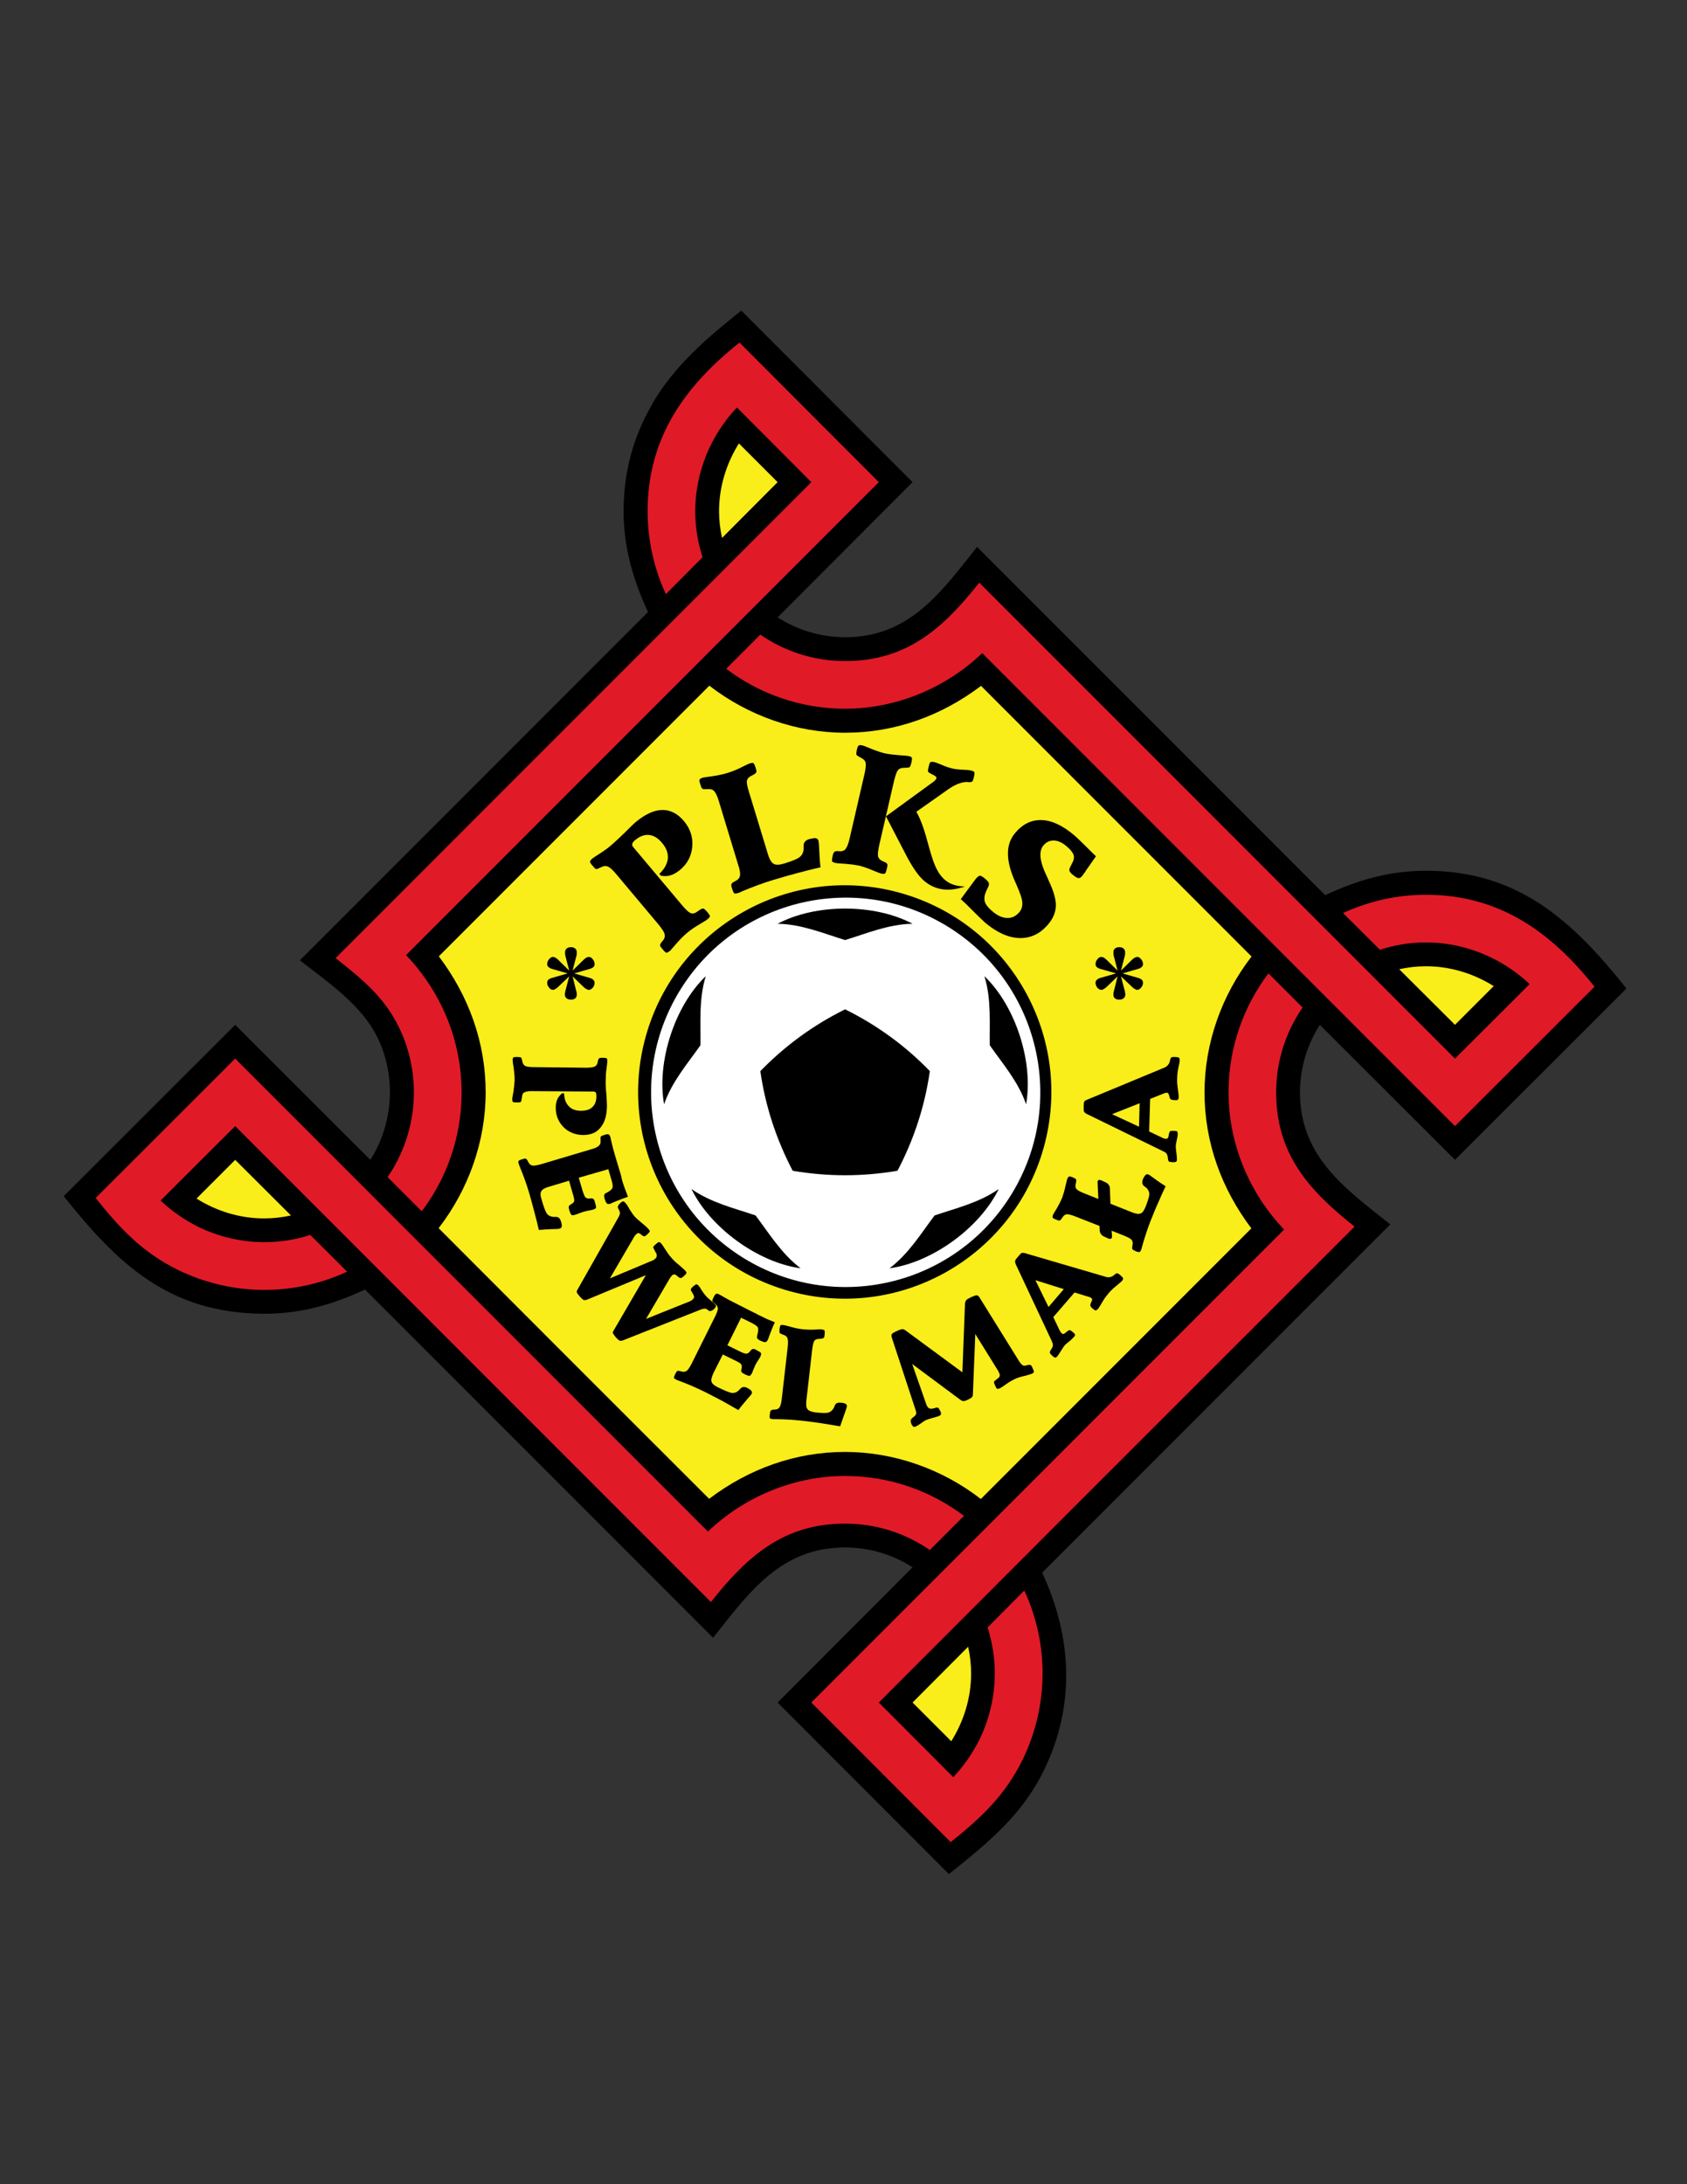<svg enable-background="new 0 0 612 792" viewBox="0 0 612 792" xmlns="http://www.w3.org/2000/svg"><rect x="0" y="0" width="612" height="792" fill="#333333" stroke="none"/><path d="M 378.072 570.256 c 10.872 23.4 12.096 48.024 .72 71.496 c -7.992 16.488 -20.592 26.64 -34.56 37.8 l -62.136 -62.208 l 48.96 -49.032 c -7.272 -4.68 -15.84 -7.2 -24.48 -7.2 c -23.256 0 -34.704 16.128 -47.88 32.76 L 132.408 467.584 c -12.024 5.616 -23.832 8.928 -37.224 8.784 c -34.056 -.36 -52.56 -18.144 -72.072 -42.624 l 62.208 -62.136 l 49.032 48.96 c 8.424 -13.248 9.432 -30.24 2.592 -44.352 c -5.904 -12.024 -17.928 -19.944 -28.152 -28.008 L 235.08 221.92 c -5.472 -11.808 -8.856 -23.544 -8.856 -36.576 c 0 -14.832 3.816 -27.576 10.44 -38.88 h -.072 c 8.208 -14.04 19.872 -23.904 32.328 -33.84 l 62.136 62.208 l -48.96 49.032 c 7.272 4.68 15.84 7.2 24.48 7.2 c 23.256 0 34.704 -16.128 47.88 -32.76 l 126.288 126.288 c 11.808 -5.544 23.472 -8.856 36.576 -8.856 c 33.264 0 52.992 17.928 72.72 42.696 l -62.208 62.136 l -49.032 -48.96 c -4.68 7.272 -7.2 15.84 -7.2 24.48 c 0 23.328 16.344 34.848 32.76 47.88 L 378.072 570.256 z"/><path d="M 355.824 543.544 c -14.04 -10.872 -31.536 -17.064 -49.248 -17.064 c -18.072 0 -34.92 6.12 -49.32 16.992 c -60.48 -60.408 -28.656 -28.584 -98.136 -98.136 c 10.872 -14.04 17.064 -31.536 17.064 -49.248 c 0 -18.072 -6.12 -34.92 -16.992 -49.32 c 69.12 -69.12 28.872 -28.872 98.136 -98.136 c 14.04 10.872 31.536 17.064 49.248 17.064 c 18.072 0 34.92 -6.12 49.32 -16.992 c 70.344 70.344 27.648 27.648 98.136 98.136 c -10.872 14.04 -17.064 31.536 -17.064 49.248 c 0 18.072 6.12 34.92 16.992 49.32 C 384.84 514.528 425.088 474.28 355.824 543.544 z" fill="#f9ed1a"/><path d="M 318.816 617.344 l 27 27.072 c 3.888 -4.104 7.128 -8.856 9.648 -13.896 c 6.12 -12.744 7.056 -27.216 2.808 -40.392 l 13.32 -13.392 c 9 19.368 8.856 41.832 -.576 61.272 c -6.336 12.96 -15.192 21.24 -26.136 29.952 l -50.544 -50.616 L 465.84 445.84 c -12.744 -13.32 -20.16 -31.32 -20.16 -49.752 c 0 -16.128 5.4 -31.104 14.472 -43.128 l 12.384 12.384 c -6.048 8.784 -9.576 19.368 -9.576 30.744 c 0 22.248 11.736 35.496 28.44 48.672 L 387.504 548.584 l 0 0 L 318.816 617.344 L 318.816 617.344 z M 85.32 408.328 l 172.584 172.584 c 13.176 -16.704 26.496 -28.44 48.672 -28.44 c 11.376 0 21.96 3.528 30.744 9.576 l 12.384 -12.384 c -12.024 -9.072 -27 -14.472 -43.128 -14.472 c -18.432 0 -36.432 7.416 -49.752 20.16 L 85.32 383.848 l -50.616 50.544 c 8.712 10.944 16.992 19.8 29.952 26.136 c 19.44 9.432 41.904 9.576 61.272 .576 l -13.392 -13.32 c -13.176 4.32 -27.648 3.312 -40.392 -2.808 c -5.04 -2.52 -9.792 -5.76 -13.896 -9.648 L 85.32 408.328 L 85.32 408.328 z M 294.336 174.832 L 121.752 347.416 c 9.36 7.416 17.496 13.896 22.968 25.056 c 8.568 17.64 6.84 38.376 -4.104 54.36 L 153 439.216 c 16.128 -21.312 19.08 -49.968 7.272 -74.304 c -3.312 -6.768 -7.704 -13.104 -12.96 -18.576 l 171.504 -171.504 l -50.544 -50.616 c -20.016 15.912 -33.336 34.704 -33.336 61.128 c 0 10.729 2.376 20.88 6.624 30.096 l 13.32 -13.392 c -1.728 -5.256 -2.664 -10.872 -2.664 -16.704 c 0 -13.896 5.544 -27.504 15.12 -37.584 L 294.336 174.832 L 294.336 174.832 z M 527.832 383.848 L 355.248 211.264 c -13.176 16.704 -26.424 28.44 -48.672 28.44 c -11.376 0 -21.96 -3.528 -30.744 -9.576 l -12.384 12.384 c 12.024 9.072 27 14.472 43.128 14.472 c 18.432 0 36.432 -7.416 49.752 -20.16 l 171.504 171.504 l 50.616 -50.544 c -15.912 -20.016 -34.704 -33.336 -61.128 -33.336 c -10.728 0 -20.88 2.376 -30.096 6.624 l 13.392 13.32 c 5.256 -1.728 10.872 -2.664 16.704 -2.664 c 13.896 0 27.504 5.544 37.584 15.12 L 527.832 383.848 z" fill="#e11a27"/><path d="M 282.096 174.832 l -14.04 -14.04 c -4.608 7.344 -7.2 15.84 -7.2 24.552 c 0 3.24 .36 6.48 1.08 9.72 L 282.096 174.832 z" fill="#f9ed1a"/><path d="M 527.832 371.608 l 14.04 -14.04 c -7.344 -4.608 -15.84 -7.2 -24.552 -7.2 c -3.24 0 -6.48 .36 -9.72 1.08 L 527.832 371.608 z" fill="#f9ed1a"/><path d="M 331.056 617.344 l 14.04 14.04 c 4.608 -7.344 7.2 -15.84 7.2 -24.552 c 0 -3.24 -.36 -6.48 -1.08 -9.72 L 331.056 617.344 z" fill="#f9ed1a"/><path d="M 85.32 420.568 l -14.04 14.04 c 7.344 4.608 15.84 7.2 24.552 7.2 c 3.24 0 6.48 -.36 9.72 -1.08 L 85.32 420.568 z" fill="#f9ed1a"/><ellipse cx="306.576" cy="396.088" rx="74.952" ry="74.952" transform="matrix(.269 -.963 .963 .269 -157.452 584.642)"/><ellipse cx="306.576" cy="396.088" fill="#fff" rx="70.56" ry="70.56" transform="matrix(.526 -.851 .851 .526 -191.533 448.642)"/><path d="M 306.576 365.992 c 11.52 5.688 21.816 13.176 30.744 22.392 c -1.8 12.672 -5.76 24.768 -11.736 36.144 c -12.744 2.16 -25.344 2.16 -38.016 0 c -5.976 -11.448 -9.936 -23.472 -11.736 -36.144 C 284.832 379.168 295.056 371.68 306.576 365.992 z"/><path d="M 282.096 334.96 c 8.856 .144 17.064 3.672 24.48 5.904 c 7.416 -2.233 15.624 -5.76 24.48 -5.904 C 317.232 327.616 295.92 327.616 282.096 334.96 z"/><path d="M 240.912 400.408 c 2.808 -8.208 8.712 -14.976 13.176 -21.384 c .144 -7.776 -.648 -16.704 1.944 -25.056 C 244.728 364.768 238.176 385.144 240.912 400.408 z"/><path d="M 290.448 459.88 c -6.984 -5.256 -11.592 -12.888 -16.344 -19.152 c -7.344 -2.52 -16.056 -4.536 -23.256 -9.576 C 257.688 445.192 274.968 457.792 290.448 459.88 z"/><path d="M 362.304 431.152 c -7.2 5.04 -15.912 7.056 -23.256 9.576 c -4.752 6.264 -9.36 13.896 -16.344 19.152 C 338.184 457.792 355.464 445.192 362.304 431.152 z"/><path d="M 357.12 353.968 c 2.592 8.352 1.8 17.28 1.944 25.056 c 4.464 6.408 10.368 13.176 13.176 21.384 C 374.976 385.144 368.424 364.768 357.12 353.968 z"/><path d="M 239.184 316.888 c 1.872 -1.8 2.88 -3.672 3.096 -5.544 c .144 -1.944 -.504 -3.816 -2.088 -5.688 c -1.44 -1.728 -3.024 -2.736 -4.68 -2.88 c -1.656 -.216 -3.384 .432 -5.04 1.8 c -.648 .504 -1.008 1.008 -1.08 1.368 c -.144 .36 -.072 .72 .216 1.08 l 17.784 21.168 c 1.296 1.512 2.232 2.448 2.952 2.808 c .72 .36 1.44 .288 2.16 -.144 l 1.584 -1.08 c .504 -.288 .864 -.36 1.152 -.288 c .288 .072 .72 .504 1.368 1.224 c .576 .72 .936 1.224 .936 1.512 c -.072 .288 -.288 .648 -.864 1.08 c -.288 .288 -1.224 .864 -2.952 1.872 c -1.728 1.008 -3.168 2.016 -4.392 3.024 c -1.368 1.152 -2.736 2.52 -4.032 4.032 c -1.368 1.584 -2.088 2.448 -2.304 2.592 c -.576 .432 -1.008 .648 -1.224 .648 c -.288 -.072 -.72 -.432 -1.368 -1.224 c -.576 -.648 -.864 -1.08 -.936 -1.368 c -.072 -.288 .144 -.72 .504 -1.224 l .72 -.864 c .504 -.72 .576 -1.44 .36 -2.232 c -.216 -.72 -.936 -1.8 -2.088 -3.24 l -15.48 -18.432 c -1.152 -1.368 -2.088 -2.232 -2.808 -2.592 c -.72 -.36 -1.44 -.36 -2.232 0 l -1.008 .432 c -.576 .36 -1.008 .432 -1.296 .36 c -.288 -.144 -.648 -.504 -1.152 -1.152 c -.648 -.72 -1.008 -1.224 -.936 -1.512 c 0 -.288 .288 -.648 .792 -1.08 c .288 -.216 1.152 -.864 2.808 -1.872 c 1.584 -1.008 2.952 -2.016 4.104 -3.024 c 1.368 -1.152 2.952 -2.664 4.896 -4.536 c 1.944 -1.944 3.24 -3.24 3.96 -3.816 c 3.384 -2.808 6.552 -4.32 9.576 -4.392 c 2.952 -.072 5.616 1.296 7.92 4.032 c 2.304 2.736 3.312 5.832 3.024 9.216 c -.288 3.384 -1.728 6.264 -4.464 8.496 c -1.152 .936 -2.232 1.584 -3.384 1.944 c -1.08 .36 -2.304 .36 -3.528 .144 L 239.184 316.888 z"/><path d="M 260.784 290.536 c -.504 -1.728 -1.08 -2.952 -1.584 -3.528 c -.504 -.648 -1.224 -.935 -2.016 -.864 h -1.152 c -.72 .072 -1.152 0 -1.296 -.216 c -.216 -.216 -.432 -.648 -.648 -1.44 c -.36 -1.008 -.432 -1.585 -.288 -1.8 c .144 -.288 .504 -.504 1.224 -.72 c .288 -.072 1.44 -.216 3.384 -.504 c 1.944 -.288 3.744 -.648 5.4 -1.152 c 1.584 -.504 3.312 -1.152 5.04 -2.016 c 1.728 -.864 2.736 -1.368 3.024 -1.44 c .72 -.216 1.224 -.288 1.44 -.144 c .288 .216 .504 .72 .792 1.656 c .288 .792 .36 1.368 .288 1.584 c -.072 .288 -.432 .576 -1.008 .936 l -1.224 .648 c -.72 .432 -1.08 .936 -1.224 1.656 c -.072 .72 .144 2.016 .792 4.032 l 6.84 22.464 c .576 1.944 1.296 3.096 2.088 3.528 c .792 .504 2.16 .432 3.96 -.143 c 2.808 -.864 4.608 -1.585 5.4 -2.233 c .864 -.648 1.368 -1.512 1.512 -2.808 c 0 -.36 0 -.864 0 -1.44 c 0 -1.08 .648 -1.872 1.944 -2.304 c 1.152 -.288 1.944 -.432 2.448 -.36 c .504 .072 .864 .432 1.008 .936 c .072 .36 .216 1.584 .288 3.744 c .072 2.16 .216 4.104 .432 5.904 c -2.736 .576 -5.472 1.296 -8.208 2.016 c -2.736 .72 -5.688 1.584 -8.856 2.52 c -4.032 1.224 -7.848 2.664 -11.592 4.248 c -.648 .36 -1.08 .504 -1.224 .504 c -.648 .216 -1.08 .288 -1.368 .144 c -.216 -.144 -.504 -.72 -.792 -1.656 c -.288 -.792 -.36 -1.296 -.288 -1.584 c .072 -.36 .36 -.648 .936 -.936 l 1.008 -.576 c .72 -.432 1.152 -1.08 1.224 -1.872 c .072 -.792 -.144 -2.088 -.72 -3.816 L 260.784 290.536 z"/><path d="M 353.808 318.904 l .36 -.432 c .504 -.576 .936 -.864 1.296 -.936 c .432 0 1.008 .36 1.8 1.008 c .864 .72 1.296 1.224 1.44 1.584 c .144 .432 .072 .936 -.288 1.656 l -.72 1.512 c -.576 1.296 -.72 2.52 -.432 3.672 c .36 1.08 1.296 2.304 2.736 3.456 c 1.8 1.584 3.6 2.376 5.328 2.448 c 1.728 .072 3.168 -.648 4.392 -2.016 c .864 -1.008 1.224 -2.16 1.152 -3.456 c 0 -1.296 -.792 -3.6 -2.232 -6.84 l -.288 -.648 c -3.528 -7.776 -3.6 -13.68 -.144 -17.784 c 2.736 -3.312 5.976 -4.896 9.648 -4.752 c 3.672 .072 7.632 1.944 11.808 5.472 c .72 .576 1.944 1.8 3.744 3.528 c 1.727 1.728 3.096 3.096 4.176 4.104 l -2.808 4.032 c -.36 .432 -.72 1.008 -1.224 1.8 c -.504 .72 -.864 1.152 -1.008 1.368 c -.432 .504 -.864 .792 -1.368 .72 c -.432 -.072 -1.08 -.432 -1.944 -1.152 c -.648 -.504 -1.08 -1.008 -1.224 -1.368 c -.144 -.432 -.072 -.864 .216 -1.44 l 1.008 -2.016 c .432 -.936 .504 -1.872 .144 -2.664 c -.36 -.864 -1.224 -1.872 -2.52 -2.952 c -1.512 -1.296 -3.096 -2.016 -4.536 -2.016 c -1.512 -.072 -2.808 .576 -3.816 1.8 c -1.728 2.088 -1.368 5.688 1.152 10.944 c .36 .792 .648 1.368 .792 1.8 c 1.8 3.816 2.664 6.84 2.592 9.144 c -.072 2.376 -1.008 4.536 -2.736 6.624 c -2.88 3.456 -6.336 5.112 -10.368 5.04 c -4.032 -.072 -8.208 -1.944 -12.528 -5.544 c -.936 -.864 -2.376 -2.232 -4.32 -4.176 c -1.872 -1.944 -3.384 -3.384 -4.536 -4.392 L 353.808 318.904 z"/><g><path d="M 204.624 396.448 c .072 2.016 .648 3.6 1.728 4.68 c 1.008 1.08 2.52 1.656 4.392 1.656 c 1.8 0 3.24 -.432 4.176 -1.368 c .936 -.864 1.44 -2.16 1.44 -3.888 c 0 -.648 -.072 -1.08 -.216 -1.368 c -.216 -.216 -.432 -.288 -.792 -.36 l -21.744 -.144 c -1.512 -.072 -2.592 .072 -3.168 .36 c -.576 .144 -.864 .576 -1.008 1.224 l -.216 1.512 c -.072 .432 -.144 .72 -.36 .864 c -.216 .144 -.648 .144 -1.368 .144 c -.792 0 -1.296 -.072 -1.44 -.216 c -.144 -.144 -.216 -.504 -.216 -1.08 c 0 -.288 .144 -1.152 .432 -2.592 c .216 -1.584 .36 -2.952 .432 -4.176 c 0 -1.44 -.144 -2.952 -.36 -4.536 c -.288 -1.584 -.36 -2.448 -.36 -2.664 c 0 -.576 .072 -.936 .216 -1.008 c .216 -.216 .648 -.216 1.44 -.216 c .648 0 1.08 .072 1.296 .144 c .216 .144 .36 .432 .432 .936 l .216 .864 c .144 .648 .504 1.08 1.08 1.368 c .576 .216 1.584 .36 3.024 .36 l 18.864 .216 c 1.44 0 2.448 -.144 3.096 -.36 c .576 -.288 .936 -.72 1.08 -1.296 l .216 -.864 c .144 -.576 .288 -.864 .504 -.936 c .216 -.144 .648 -.144 1.224 -.144 c .792 0 1.296 .072 1.44 .216 c .144 .144 .216 .504 .216 1.08 c 0 .216 -.072 1.08 -.288 2.592 c -.216 1.44 -.288 2.808 -.288 4.032 c -.072 1.368 0 3.096 .216 5.112 c .144 2.16 .216 3.6 .216 4.32 c 0 3.456 -.792 6.12 -2.304 7.92 c -1.44 1.872 -3.6 2.736 -6.408 2.736 c -2.808 -.072 -5.184 -1.008 -7.056 -2.88 c -1.872 -1.944 -2.808 -4.248 -2.808 -7.056 c 0 -1.152 .216 -2.16 .576 -3.024 c .36 -.792 .936 -1.512 1.728 -2.16 H 204.624 z"/><path d="M 214.416 416.752 c 1.368 -.36 2.304 -.792 2.736 -1.224 c .504 -.36 .72 -.864 .72 -1.584 v -.864 c -.072 -.504 0 -.864 .144 -1.008 c .216 -.144 .576 -.36 1.152 -.504 c .864 -.288 1.368 -.36 1.656 -.216 c .216 .144 .432 .432 .648 1.08 c 0 0 0 .144 .072 .432 c .504 2.304 1.152 4.752 1.944 7.344 l 1.728 5.76 c 0 .072 .072 .36 .216 .864 c .072 .504 .216 1.008 .36 1.512 c .288 .864 .576 1.8 .936 2.736 c .36 .936 .72 1.944 1.08 2.88 c -1.44 .504 -2.88 1.008 -4.248 1.584 c -1.368 .576 -2.088 .864 -2.088 .936 c -.648 .144 -1.008 .144 -1.296 -.072 c -.288 -.288 -.576 -.864 -.864 -1.8 c -.144 -.648 -.216 -1.08 -.072 -1.368 c .072 -.288 .36 -.576 .936 -.792 c 1.224 -.648 1.872 -1.224 2.016 -1.8 c .144 -.504 .072 -1.368 -.288 -2.52 l -1.224 -4.176 l -10.728 3.096 l 1.44 4.896 c .36 1.08 .648 1.8 .936 2.16 c .36 .36 .792 .504 1.296 .504 l .792 -.072 c .432 0 .72 .072 .936 .288 c .144 .144 .36 .504 .432 .936 c .36 1.152 .504 1.872 .432 2.16 c -.072 .288 -.432 .504 -1.152 .72 c -.216 .072 -.648 .144 -1.368 .288 c -.792 .144 -1.368 .288 -1.872 .432 c -.504 .144 -1.152 .36 -1.872 .648 c -.72 .288 -1.152 .432 -1.44 .504 c -.576 .216 -1.008 .144 -1.224 0 c -.216 -.216 -.504 -.792 -.792 -1.8 c -.144 -.504 -.216 -.936 -.144 -1.152 c 0 -.288 .216 -.504 .576 -.72 l .432 -.288 c .576 -.36 .864 -.648 .936 -1.008 c .072 -.36 0 -1.008 -.288 -1.944 l -1.584 -5.472 l -7.2 2.16 c -1.512 .432 -2.448 .936 -2.808 1.584 c -.432 .648 -.432 1.584 0 2.88 c .792 2.808 1.44 4.536 1.944 5.256 c .504 .72 1.224 1.08 2.232 1.224 c .288 0 .72 .072 1.152 0 c .864 .072 1.44 .576 1.728 1.584 c .288 .936 .432 1.512 .288 1.944 c -.072 .36 -.288 .648 -.72 .72 c -.288 .144 -1.224 .216 -2.952 .216 c -1.656 .072 -3.24 .144 -4.608 .288 c -.432 -2.016 -1.008 -4.104 -1.584 -6.336 c -.576 -2.232 -1.224 -4.608 -1.944 -7.128 c -.936 -3.168 -2.088 -6.336 -3.384 -9.432 c -.216 -.576 -.36 -.936 -.36 -1.008 c -.216 -.576 -.216 -.936 -.072 -1.08 c .072 -.216 .504 -.432 1.296 -.648 c .576 -.216 1.008 -.288 1.224 -.216 c .288 .072 .504 .288 .72 .72 l .432 .792 c .36 .576 .864 .936 1.44 1.008 c .648 .072 1.656 -.144 3.024 -.504 L 214.416 416.752 z"/><path d="M 224.496 441.16 c .216 -.432 .36 -.792 .36 -1.152 c .072 -.288 0 -.648 -.216 -1.08 l -.288 -.648 c -.072 0 -.072 -.072 -.144 -.144 c -.216 -.576 0 -1.152 .72 -1.8 c .504 -.504 .936 -.72 1.152 -.72 c .216 0 .504 .216 .864 .648 c .288 .288 .792 1.008 1.44 2.232 c .72 1.152 1.368 2.088 2.016 2.808 c .504 .504 1.296 1.224 2.448 2.16 c 1.152 .936 1.944 1.656 2.376 2.16 c .36 .36 .504 .72 .504 .936 c -.072 .144 -.36 .504 -.864 1.008 c -.504 .432 -.864 .72 -1.08 .72 c -.144 .072 -.432 -.072 -.864 -.36 l -.648 -.504 c -.216 -.216 -.504 -.288 -.72 -.288 c -.216 0 -.504 .144 -.72 .36 c -.144 .144 -.216 .288 -.36 .432 c -.144 .072 -.288 .288 -.432 .576 l -8.784 15.048 l 15.264 -6.408 c .216 -.072 .432 -.144 .576 -.288 c .216 -.072 .36 -.216 .504 -.36 c .432 -.36 .648 -.72 .648 -1.152 c .072 -.432 -.144 -.864 -.504 -1.44 l -.432 -.864 c -.288 -.432 -.36 -.72 -.288 -.936 c .072 -.216 .36 -.504 .864 -.936 c .648 -.576 1.008 -.792 1.224 -.792 c .216 0 .504 .216 .864 .648 c .216 .216 .648 .864 1.368 2.016 c .72 1.152 1.44 2.16 2.16 2.952 c .72 .864 1.656 1.8 2.88 2.736 c 1.152 1.008 1.872 1.656 2.088 1.872 c .36 .432 .576 .72 .576 .936 c -.072 .288 -.36 .648 -.936 1.152 c -.504 .504 -.936 .72 -1.152 .72 c -.216 .072 -.432 -.072 -.864 -.36 l -.648 -.576 c -.288 -.216 -.576 -.36 -.792 -.36 c -.288 0 -.504 .072 -.792 .288 c -.144 .144 -.216 .288 -.36 .432 c -.144 .144 -.216 .288 -.36 .432 l -8.784 14.976 l 15.984 -6.408 c .216 -.072 .36 -.216 .504 -.288 c .144 -.072 .288 -.216 .36 -.288 c .36 -.288 .504 -.576 .576 -.864 c 0 -.288 -.072 -.648 -.36 -1.152 l -.504 -.864 c -.288 -.432 -.36 -.792 -.288 -.936 c .072 -.216 .36 -.576 .864 -1.008 c .576 -.504 .936 -.72 1.152 -.72 c .216 0 .504 .144 .792 .504 c .288 .288 .648 .864 1.152 1.728 c .576 .792 1.008 1.44 1.368 1.8 c .432 .576 1.08 1.152 1.872 1.8 c .792 .648 1.296 1.08 1.44 1.296 c .36 .36 .504 .648 .432 .864 c 0 .216 -.288 .576 -.792 1.08 c -.72 .576 -1.368 .792 -1.872 .432 c 0 -.072 -.072 -.072 -.144 -.144 l -.648 -.432 c -.36 -.216 -1.152 -.144 -2.232 .288 c -.144 .072 -.288 .144 -.36 .144 l -27.648 10.944 c -.504 .144 -.864 .216 -1.152 .144 c -.288 -.144 -.792 -.504 -1.44 -1.224 c -.576 -.72 -.936 -1.224 -1.08 -1.512 c -.072 -.216 0 -.576 .216 -.864 l 11.736 -20.16 l -21.312 8.856 c -.432 .144 -.864 .216 -1.152 .144 c -.288 -.072 -.792 -.504 -1.44 -1.224 c -.648 -.792 -1.08 -1.296 -1.152 -1.584 c 0 -.288 0 -.576 .216 -.864 L 224.496 441.16 z"/><path d="M 259.344 477.52 c .648 -1.296 1.008 -2.232 1.08 -2.88 c 0 -.648 -.216 -1.152 -.72 -1.584 l -.648 -.576 c -.432 -.36 -.648 -.576 -.648 -.864 c 0 -.216 .144 -.576 .432 -1.152 c .36 -.792 .72 -1.224 .936 -1.296 c .288 -.144 .648 -.072 1.224 .216 c 0 .072 .144 .144 .36 .216 c 2.016 1.224 4.248 2.376 6.696 3.6 l 5.4 2.736 c .072 0 .288 .144 .792 .36 c .432 .288 .864 .504 1.368 .72 c .864 .432 1.728 .864 2.664 1.296 c .864 .36 1.872 .792 2.808 1.152 c -.648 1.368 -1.224 2.808 -1.728 4.176 c -.504 1.44 -.792 2.16 -.792 2.16 c -.288 .504 -.576 .864 -.936 .864 c -.36 .072 -.936 -.144 -1.872 -.576 c -.576 -.288 -.936 -.576 -1.08 -.864 c -.144 -.288 -.072 -.648 .072 -1.224 c .36 -1.368 .432 -2.232 .144 -2.736 c -.288 -.432 -1.008 -.936 -2.088 -1.512 l -3.96 -1.944 l -4.968 10.008 l 4.536 2.232 c 1.008 .504 1.8 .792 2.232 .792 c .504 0 .864 -.216 1.224 -.576 l .504 -.648 c .288 -.288 .576 -.432 .792 -.504 c .288 0 .648 .072 1.008 .288 c 1.08 .576 1.728 .936 1.872 1.224 c .144 .216 .072 .648 -.216 1.296 c -.072 .216 -.36 .648 -.72 1.224 c -.432 .648 -.792 1.224 -1.008 1.656 c -.216 .504 -.504 1.08 -.792 1.8 c -.288 .72 -.432 1.224 -.576 1.44 c -.288 .504 -.576 .792 -.864 .864 c -.288 0 -.936 -.216 -1.8 -.648 c -.504 -.288 -.864 -.504 -1.008 -.648 c -.144 -.216 -.216 -.504 -.144 -.936 l .144 -.576 c .072 -.576 .072 -1.008 -.144 -1.296 c -.144 -.36 -.72 -.72 -1.584 -1.152 l -5.112 -2.52 l -3.384 6.696 c -.648 1.44 -.936 2.448 -.72 3.168 c .216 .72 .936 1.368 2.088 1.944 c 2.664 1.296 4.392 2.016 5.256 2.16 c .864 .072 1.656 -.144 2.376 -.792 c .216 -.216 .504 -.504 .864 -.864 c .576 -.576 1.368 -.648 2.304 -.216 c .864 .432 1.368 .792 1.584 1.152 c .216 .288 .288 .648 .072 1.08 c -.144 .216 -.792 1.008 -1.872 2.232 c -1.152 1.296 -2.088 2.52 -2.952 3.6 c -1.8 -1.008 -3.672 -2.088 -5.688 -3.24 c -2.088 -1.08 -4.248 -2.232 -6.552 -3.384 c -2.952 -1.44 -6.048 -2.808 -9.216 -3.96 c -.576 -.216 -.936 -.36 -1.008 -.432 c -.504 -.216 -.792 -.432 -.864 -.648 c -.072 -.216 .072 -.648 .432 -1.368 c .288 -.576 .504 -.936 .72 -1.08 c .216 -.144 .504 -.144 1.008 0 l .864 .216 c .648 .072 1.224 0 1.728 -.432 c .432 -.432 1.008 -1.224 1.656 -2.52 L 259.344 477.52 z"/><path d="M 285.768 488.392 c .144 -1.44 .144 -2.448 -.072 -3.024 c -.144 -.648 -.576 -1.008 -1.152 -1.224 l -.864 -.36 c -.504 -.144 -.792 -.36 -.864 -.576 c -.072 -.216 -.072 -.648 0 -1.296 c .072 -.72 .216 -1.224 .36 -1.368 c .144 -.144 .504 -.144 1.08 -.072 c .216 0 1.152 .216 2.592 .648 c 1.512 .432 2.952 .72 4.248 .864 c 1.368 .144 2.736 .216 4.32 .144 c 1.512 -.072 2.376 -.144 2.592 -.072 c .576 .072 .936 .144 1.08 .36 c .144 .216 .144 .648 .072 1.44 c -.072 .648 -.144 1.08 -.288 1.224 c -.144 .144 -.504 .288 -1.008 .36 l -1.08 .072 c -.648 .072 -1.152 .288 -1.44 .792 c -.288 .504 -.504 1.512 -.72 3.168 l -2.088 18.36 c -.144 1.512 -.072 2.592 .432 3.168 c .432 .576 1.44 .936 2.88 1.152 c 2.304 .216 3.816 .288 4.608 .072 c .792 -.216 1.44 -.72 1.944 -1.584 c .144 -.216 .288 -.576 .432 -1.008 c .36 -.792 1.08 -1.152 2.16 -1.008 c .936 .072 1.512 .216 1.8 .432 c .36 .216 .504 .576 .432 1.008 c -.072 .288 -.36 1.224 -.936 2.808 c -.576 1.584 -1.08 3.024 -1.512 4.32 c -2.16 -.36 -4.32 -.72 -6.552 -1.08 c -2.16 -.36 -4.608 -.648 -7.128 -.936 c -3.312 -.36 -6.552 -.576 -9.72 -.576 c -.576 0 -.936 0 -1.008 0 c -.576 -.072 -.936 -.216 -1.08 -.36 c -.072 -.144 -.144 -.648 0 -1.44 c .072 -.648 .144 -1.08 .288 -1.224 c .144 -.216 .432 -.36 .936 -.432 l .936 -.072 c .648 -.072 1.152 -.36 1.44 -.936 c .288 -.504 .576 -1.512 .72 -2.952 L 285.768 488.392 z"/></g><g><path d="M 323.568 485.152 c -.216 -.648 -.216 -1.152 0 -1.44 c .216 -.288 .792 -.648 1.656 -1.008 c .936 -.432 1.584 -.72 2.016 -.72 c .36 -.072 .72 .072 1.152 .36 l 20.736 15.264 l .936 -24.768 c .072 -.648 .216 -1.152 .504 -1.44 c .288 -.288 .864 -.648 1.656 -1.008 c 1.008 -.432 1.728 -.72 2.016 -.72 c .36 0 .72 .216 1.008 .648 l 14.544 23.4 c .432 .648 .792 1.08 1.152 1.296 c .288 .216 .72 .216 1.152 .144 l .864 -.216 c .504 -.072 .864 -.072 1.008 .072 c .144 .144 .432 .504 .648 1.152 c .36 .648 .504 1.152 .432 1.368 c -.072 .216 -.36 .432 -.864 .648 c -.36 .144 -1.152 .36 -2.448 .72 c -1.368 .288 -2.448 .648 -3.312 1.008 c -1.08 .504 -2.232 1.152 -3.456 2.016 c -1.152 .864 -1.944 1.296 -2.16 1.44 c -.504 .216 -.864 .288 -1.08 .216 c -.216 -.144 -.432 -.504 -.72 -1.152 c -.288 -.648 -.432 -1.08 -.432 -1.296 c 0 -.216 .216 -.432 .648 -.72 l .72 -.576 c .432 -.288 .648 -.576 .72 -.936 c .072 -.36 0 -.792 -.288 -1.224 c 0 -.144 -.072 -.216 -.144 -.36 c 0 -.072 -.072 -.072 -.072 -.144 l -8.352 -13.464 l -.864 21.744 c 0 .504 -.072 .936 -.36 1.152 c -.216 .288 -.72 .576 -1.512 .936 c -.72 .36 -1.224 .504 -1.512 .504 c -.36 0 -.648 -.144 -1.008 -.36 l -17.64 -13.104 l 5.04 14.4 c .072 .072 .072 .144 .072 .288 c .072 .072 .072 .144 .072 .144 c .288 .648 .648 1.08 .936 1.224 c .36 .216 .864 .216 1.512 .072 l .864 -.216 c .432 -.144 .792 -.144 .936 0 c .216 .144 .432 .504 .72 1.08 c .288 .576 .36 1.008 .288 1.224 c 0 .216 -.288 .432 -.72 .648 c -.36 .144 -1.08 .36 -2.16 .648 c -1.08 .288 -1.872 .576 -2.448 .792 c -.504 .216 -1.152 .648 -1.944 1.224 c -.792 .576 -1.368 .936 -1.728 1.08 c -.432 .216 -.792 .216 -.936 .144 c -.216 -.072 -.504 -.432 -.792 -1.008 c -.36 -.936 -.36 -1.584 .216 -2.016 v -.072 l .648 -.504 c .504 -.36 .792 -.72 .864 -1.08 c .072 -.36 0 -.864 -.288 -1.656 L 323.568 485.152 z"/><path d="M 385.92 467.44 l -10.296 -3.24 l 4.752 9.72 L 385.92 467.44 L 385.92 467.44 z M 401.112 462.976 c .432 .144 .864 .216 1.368 .144 c .504 -.072 .864 -.216 1.224 -.432 l .72 -.576 c .432 -.36 .792 -.432 .936 -.432 c .216 .072 .576 .288 1.08 .72 c .648 .576 .936 .936 1.008 1.152 c 0 .288 -.144 .576 -.504 1.008 c -.216 .216 -.864 .792 -2.016 1.728 c -1.152 .936 -2.16 1.872 -2.88 2.808 c -.72 .864 -1.512 1.872 -2.232 3.168 c -.72 1.224 -1.224 2.016 -1.44 2.304 c -.36 .36 -.648 .576 -.864 .576 c -.216 .072 -.576 -.216 -1.152 -.648 c -.72 -.648 -1.008 -1.152 -.72 -1.656 c 0 -.144 .072 -.216 .072 -.288 l .288 -.648 c .144 -.288 .216 -.576 .216 -.72 c 0 -.216 -.144 -.36 -.288 -.432 c -.072 -.072 -.144 -.144 -.216 -.216 c -.072 -.072 -.288 -.144 -.504 -.216 l -5.4 -1.656 l -7.704 8.928 l 2.304 4.824 c .144 .216 .216 .432 .432 .648 c .144 .216 .288 .36 .504 .576 c .144 .072 .288 .072 .432 .072 c .216 -.072 .36 -.144 .576 -.288 l .864 -.72 c .432 -.288 .648 -.432 .864 -.36 c .216 0 .576 .216 1.152 .72 c .504 .36 .72 .72 .792 .936 c 0 .216 -.144 .504 -.504 .864 c -.288 .36 -.864 .864 -1.584 1.512 c -.792 .576 -1.368 1.08 -1.656 1.44 c -.288 .288 -.72 .936 -1.296 1.872 c -.576 .936 -1.08 1.656 -1.44 2.16 c -.288 .288 -.504 .432 -.72 .432 c -.216 0 -.576 -.216 -1.08 -.648 c -.504 -.504 -.792 -.792 -.864 -1.008 c -.072 -.216 0 -.576 .216 -.936 l .576 -.936 c .216 -.36 .288 -.72 .288 -1.08 c 0 -.288 -.144 -.72 -.36 -1.296 l -13.104 -27.936 c -.216 -.576 -.288 -1.008 -.216 -1.296 c .072 -.288 .432 -.792 1.008 -1.44 c .648 -.792 1.08 -1.224 1.296 -1.368 c .216 -.072 .576 -.072 1.008 0 L 401.112 462.976 z"/><path d="M 413.424 400.048 l -10.008 3.96 l 9.792 4.536 L 413.424 400.048 L 413.424 400.048 z M 422.496 387.088 c .36 -.144 .792 -.432 1.08 -.792 c .36 -.36 .576 -.72 .72 -1.08 l .216 -.936 c .144 -.504 .288 -.792 .432 -.864 c .216 -.144 .648 -.144 1.296 -.144 c .792 0 1.296 .144 1.512 .288 c .144 .144 .216 .504 .216 1.08 c 0 .288 -.144 1.152 -.504 2.592 c -.288 1.44 -.432 2.808 -.432 4.032 c -.072 1.08 .072 2.376 .288 3.816 c .216 1.368 .288 2.232 .288 2.592 c 0 .576 -.144 .864 -.288 1.08 c -.144 .144 -.576 .216 -1.296 .144 c -1.008 0 -1.512 -.288 -1.656 -.792 c 0 -.144 -.072 -.216 -.072 -.288 l -.216 -.72 c -.072 -.288 -.144 -.504 -.288 -.648 c -.144 -.144 -.288 -.216 -.504 -.216 c -.072 0 -.144 0 -.288 0 c -.072 .072 -.288 .072 -.504 .144 l -5.256 2.088 l -.36 11.808 l 4.824 2.304 c .216 .144 .432 .216 .72 .288 c .216 0 .504 .072 .792 .072 c .144 0 .216 -.072 .36 -.216 c .144 -.144 .216 -.288 .288 -.504 l .216 -1.152 c .144 -.504 .288 -.792 .432 -.864 c .144 -.144 .576 -.144 1.296 -.144 c .648 0 1.08 .072 1.224 .216 c .144 .144 .216 .504 .216 1.008 c 0 .504 -.144 1.224 -.36 2.16 c -.216 1.008 -.36 1.728 -.36 2.16 s .072 1.152 .216 2.304 c .144 1.08 .216 1.944 .216 2.592 c 0 .36 -.144 .648 -.288 .72 c -.144 .144 -.576 .216 -1.224 .216 c -.72 -.072 -1.152 -.144 -1.368 -.216 c -.144 -.144 -.288 -.432 -.36 -.936 l -.144 -1.008 c -.072 -.432 -.288 -.792 -.432 -1.008 c -.216 -.288 -.648 -.576 -1.152 -.792 l -27.72 -13.536 c -.576 -.288 -.864 -.576 -1.008 -.864 c -.144 -.288 -.144 -.864 -.144 -1.728 c 0 -1.008 .072 -1.584 .216 -1.872 c .072 -.216 .36 -.432 .72 -.576 L 422.496 387.088 z"/><path d="M 390.096 441.088 c -1.296 -.504 -2.304 -.792 -2.952 -.792 c -.576 0 -1.08 .288 -1.512 .864 l -.504 .72 c -.288 .432 -.576 .648 -.792 .72 c -.216 0 -.648 -.144 -1.224 -.36 c -.72 -.288 -1.152 -.504 -1.224 -.72 c -.072 -.144 -.072 -.576 .144 -1.08 c .072 -.216 .576 -1.008 1.368 -2.304 c .792 -1.368 1.44 -2.664 1.944 -3.888 c .432 -1.296 .864 -2.592 1.152 -4.104 c .36 -1.512 .576 -2.376 .648 -2.592 c .216 -.504 .432 -.864 .648 -.936 c .216 -.072 .648 0 1.368 .288 c .648 .288 1.008 .504 1.152 .648 c .144 .216 .144 .504 .072 1.08 l -.216 1.008 c -.072 .648 0 1.224 .432 1.584 c .36 .432 1.296 .936 2.808 1.512 l 5.04 2.016 l -.288 -6.12 c 0 -.72 .576 -1.008 1.296 -.648 l 1.728 .792 c .792 .36 1.44 1.224 1.44 2.016 l .216 5.688 l 7.776 3.096 c 1.44 .576 2.52 .72 3.168 .432 c .72 -.288 1.296 -1.152 1.872 -2.592 c .792 -2.088 1.224 -3.528 1.296 -4.392 c 0 -.792 -.36 -1.584 -1.008 -2.232 c -.216 -.216 -.576 -.504 -.936 -.72 c -.648 -.576 -.792 -1.368 -.432 -2.376 c .36 -.864 .72 -1.368 1.008 -1.656 c .288 -.288 .648 -.288 1.08 -.144 c .216 .072 1.008 .648 2.376 1.656 c 1.368 1.008 2.664 1.872 3.816 2.592 c -.936 1.944 -1.872 3.96 -2.736 6.048 c -.936 2.016 -1.8 4.248 -2.808 6.696 c -1.152 3.024 -2.16 6.12 -3.024 9.216 c -.144 .504 -.216 .864 -.288 1.008 c -.216 .504 -.36 .792 -.576 .864 c -.216 .072 -.72 0 -1.44 -.288 c -.576 -.288 -.936 -.432 -1.08 -.648 c -.216 -.144 -.216 -.504 -.144 -1.008 l .144 -.864 c .072 -.72 -.072 -1.224 -.504 -1.728 c -.504 -.432 -1.368 -.864 -2.736 -1.44 l -4.392 -1.728 l .144 2.088 c 0 .792 -.576 1.08 -1.368 .72 l -1.728 -.792 c -.72 -.36 -1.368 -1.296 -1.368 -2.016 l -.072 -1.728 L 390.096 441.088 z"/></g><path d="M 200.448 351.376 c -.648 -.144 -1.152 -.432 -1.44 -.72 c -.36 -.288 -.504 -.648 -.504 -1.08 c 0 -.576 .216 -1.224 .648 -1.728 c .504 -.576 .936 -.864 1.368 -.864 c .288 0 .576 .072 .864 .216 c .36 .216 .72 .432 1.08 .792 l 4.032 3.96 l -1.44 -5.544 c 0 -.144 0 -.288 -.072 -.432 c 0 -.144 0 -.36 0 -.648 c 0 -.648 .216 -1.08 .576 -1.368 c .36 -.36 .864 -.504 1.584 -.504 c .648 0 1.152 .144 1.512 .504 c .432 .288 .576 .792 .576 1.368 c 0 .288 0 .504 0 .648 c 0 .144 -.072 .288 -.072 .432 l -1.44 5.544 l 4.032 -3.96 c .432 -.36 .72 -.648 1.08 -.792 c .288 -.144 .576 -.216 .864 -.216 c .432 0 .936 .288 1.368 .864 c .432 .504 .648 1.152 .648 1.728 c 0 .432 -.144 .792 -.432 1.08 c -.36 .288 -.864 .576 -1.512 .72 l -5.472 1.584 l 5.472 1.584 c .648 .144 1.152 .432 1.44 .72 c .288 .288 .504 .648 .504 1.08 c 0 .648 -.216 1.224 -.648 1.8 c -.504 .504 -.936 .792 -1.44 .792 c -.288 0 -.504 -.072 -.864 -.288 c -.288 -.144 -.648 -.36 -1.008 -.72 l -4.032 -3.888 l 1.368 5.472 c .072 .216 .072 .36 .144 .576 c 0 .216 0 .36 0 .504 c 0 .648 -.144 1.08 -.504 1.368 c -.36 .36 -.936 .504 -1.584 .504 c -.72 0 -1.224 -.144 -1.656 -.504 c -.36 -.288 -.576 -.792 -.576 -1.368 c 0 -.144 0 -.36 .072 -.576 c 0 -.144 .072 -.288 .072 -.504 l 1.44 -5.472 l -4.104 3.888 c -.36 .36 -.648 .576 -1.008 .72 c -.288 .216 -.576 .288 -.792 .288 c -.504 0 -1.008 -.288 -1.44 -.864 c -.432 -.504 -.648 -1.08 -.648 -1.728 c 0 -.432 .144 -.792 .432 -1.08 c .36 -.288 .792 -.576 1.512 -.72 l 5.472 -1.584 L 200.448 351.376 z"/><path d="M 412.704 351.376 c .648 -.144 1.152 -.432 1.44 -.72 c .36 -.288 .504 -.648 .504 -1.08 c 0 -.576 -.216 -1.224 -.648 -1.728 c -.504 -.576 -.936 -.864 -1.368 -.864 c -.288 0 -.576 .072 -.864 .216 c -.36 .216 -.72 .432 -1.08 .792 l -4.032 3.96 l 1.44 -5.544 c 0 -.144 0 -.288 .072 -.432 c 0 -.144 0 -.36 0 -.648 c 0 -.648 -.216 -1.08 -.576 -1.368 c -.36 -.36 -.864 -.504 -1.584 -.504 c -.648 0 -1.152 .144 -1.512 .504 c -.432 .288 -.576 .792 -.576 1.368 c 0 .288 0 .504 0 .648 c 0 .144 .072 .288 .072 .432 l 1.44 5.544 l -4.032 -3.96 c -.432 -.36 -.72 -.648 -1.08 -.792 c -.288 -.144 -.576 -.216 -.864 -.216 c -.432 0 -.936 .288 -1.368 .864 c -.432 .504 -.648 1.152 -.648 1.728 c 0 .432 .144 .792 .432 1.08 c .36 .288 .864 .576 1.512 .72 l 5.472 1.584 l -5.472 1.584 c -.648 .144 -1.152 .432 -1.44 .72 c -.36 .288 -.504 .648 -.504 1.08 c 0 .648 .216 1.224 .648 1.8 c .504 .504 .936 .792 1.44 .792 c .288 0 .504 -.072 .864 -.288 c .288 -.144 .648 -.36 1.008 -.72 l 4.032 -3.888 l -1.368 5.472 c -.072 .216 -.072 .36 -.144 .576 c 0 .216 0 .36 0 .504 c 0 .648 .144 1.08 .504 1.368 c .36 .36 .936 .504 1.584 .504 c .72 0 1.224 -.144 1.656 -.504 c .36 -.288 .576 -.792 .576 -1.368 c 0 -.144 0 -.36 -.072 -.576 c 0 -.144 -.072 -.288 -.072 -.504 l -1.44 -5.472 l 4.104 3.888 c .36 .36 .648 .576 1.008 .72 c .288 .216 .576 .288 .792 .288 c .504 0 1.008 -.288 1.44 -.864 c .432 -.504 .648 -1.08 .648 -1.728 c 0 -.432 -.144 -.792 -.432 -1.08 c -.36 -.288 -.792 -.576 -1.512 -.72 l -5.472 -1.584 L 412.704 351.376 z"/><path d="M 338.328 283.696 c .36 -.288 .72 -.504 .936 -.792 c .288 -.288 .432 -.504 .432 -.72 c .072 -.216 0 -.432 -.288 -.648 c -.216 -.216 -.648 -.504 -1.224 -.72 l -.504 -.288 c -.576 -.288 -.936 -.504 -1.008 -.792 c -.072 -.288 0 -.864 .216 -1.656 c .216 -1.008 .432 -1.584 .648 -1.728 c .216 -.144 .72 -.144 1.44 0 c .576 .144 1.512 .504 2.88 1.08 c 1.296 .576 2.448 .936 3.312 1.152 c 1.008 .288 2.376 .432 3.888 .504 c 1.584 .072 2.664 .144 3.096 .288 c .72 .144 1.152 .36 1.296 .576 c .144 .216 .072 .864 -.144 1.8 c -.216 .864 -.36 1.368 -.576 1.584 c -.216 .216 -.576 .288 -1.224 .288 l -.72 -.072 c -2.016 0 -4.392 .936 -7.128 2.88 l -.288 .216 l -10.944 7.704 c 6.336 11.16 4.032 27.072 17.64 27.072 c -5.256 1.872 -10.44 1.728 -14.904 -2.088 c -1.872 -1.656 -3.888 -4.464 -6.048 -8.496 l -7.704 -14.832 L 338.328 283.696 L 338.328 283.696 z M 319.896 312.136 c -.72 -.432 -1.224 -.936 -1.368 -1.656 c -.144 -.72 0 -2.016 .432 -4.032 l 5.4 -23.4 c .504 -1.944 .936 -3.24 1.368 -3.744 c .432 -.576 1.152 -.864 1.944 -.864 l 1.152 -.072 c .648 0 1.08 -.072 1.224 -.288 c .216 -.216 .36 -.72 .576 -1.512 c .216 -1.008 .288 -1.584 .144 -1.872 c -.144 -.216 -.576 -.432 -1.296 -.576 c -.36 -.072 -1.44 -.144 -3.384 -.288 c -1.872 -.144 -3.6 -.36 -5.04 -.648 c -1.512 -.36 -3.168 -.936 -4.968 -1.656 c -1.728 -.72 -2.808 -1.152 -3.168 -1.224 c -.72 -.144 -1.152 -.144 -1.368 0 c -.288 .144 -.504 .72 -.72 1.656 c -.144 .792 -.216 1.368 -.144 1.656 c .072 .216 .432 .504 1.008 .792 l 1.008 .576 c .72 .36 1.224 .936 1.368 1.728 c .072 .792 0 2.088 -.432 3.888 l -5.4 23.4 c -.432 1.8 -.864 3.024 -1.368 3.672 c -.36 .648 -1.008 .936 -1.872 1.008 l -1.152 -.072 c -.648 0 -1.08 .144 -1.224 .36 c -.216 .216 -.432 .72 -.576 1.512 c -.216 1.008 -.288 1.584 -.144 1.872 c .144 .216 .576 .432 1.224 .576 c .36 .072 1.584 .216 3.456 .288 c 1.872 .144 3.528 .36 5.04 .648 c 1.44 .36 3.096 .935 4.824 1.656 c 1.728 .72 2.808 1.152 3.168 1.224 c .72 .144 1.224 .144 1.44 0 c .216 -.144 .432 -.72 .648 -1.656 c .216 -.864 .288 -1.368 .216 -1.656 c -.072 -.288 -.36 -.576 -1.008 -.864 L 319.896 312.136 z"/></svg>